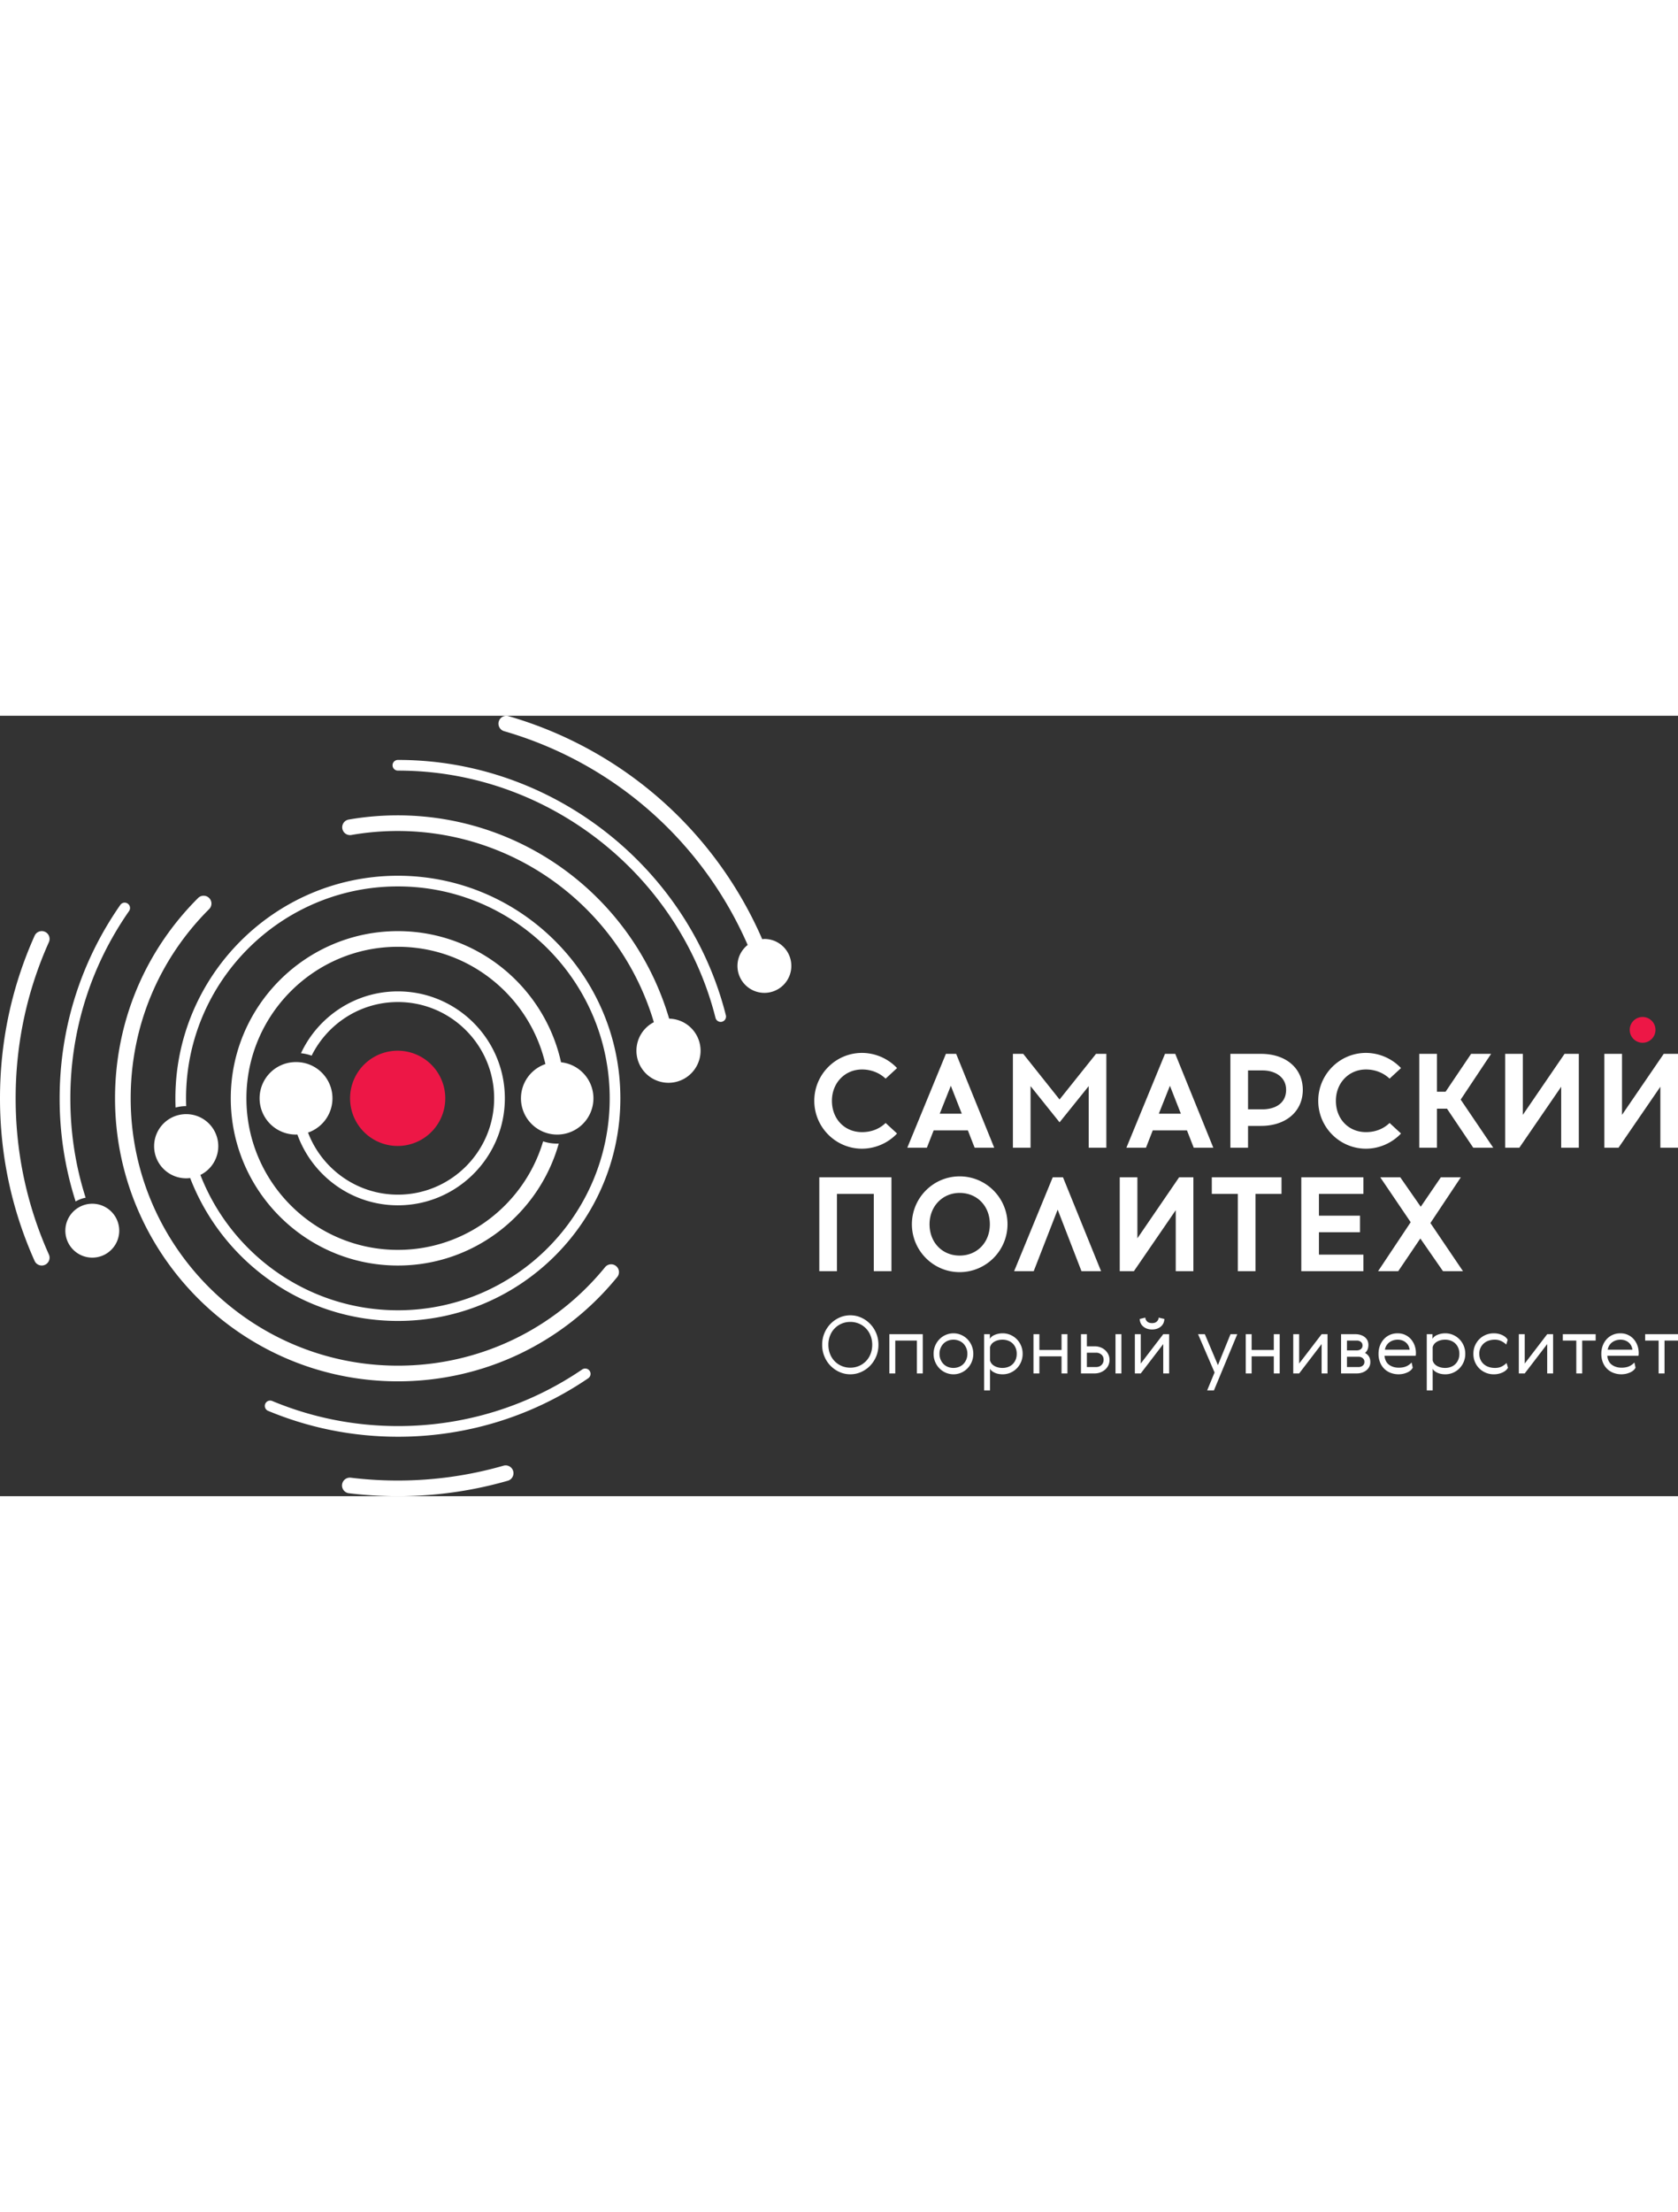 <svg 
width="100px" 
xmlns="http://www.w3.org/2000/svg" viewBox="0 0 283.421 131.757"><rect x="0" y="0" width="283.421" height="131.757" fill="#333333" stroke="none"/><path d="M151.516 59.482a8.2 8.2 0 0 0-5.917-2.562c-4.446 0-8.063 3.627-8.063 8.085 0 4.459 3.617 8.086 8.063 8.086a8.2 8.2 0 0 0 5.917-2.562l-1.931-1.781c-1.044 1.012-2.42 1.546-3.986 1.546-2.945 0-5.083-2.224-5.083-5.289 0-3.014 2.185-5.288 5.083-5.288 1.521 0 2.933.549 3.985 1.547l1.932-1.782zM266.67 72.93V57.08h-2.411l-7.047 10.3v-10.3h-2.98v15.85h2.389l7.069-10.299V72.93zM143.619 111.178a4.412 4.412 0 0 1-1.817-.383 4.89 4.89 0 0 1-2.552-2.625 5.019 5.019 0 0 1-.383-1.973 5.014 5.014 0 0 1 1.42-3.547 4.857 4.857 0 0 1 1.515-1.05c.574-.256 1.18-.384 1.817-.384s1.243.128 1.818.384a4.852 4.852 0 0 1 1.514 1.05 5.012 5.012 0 0 1 1.421 3.547 5.02 5.02 0 0 1-1.421 3.548c-.435.444-.94.794-1.514 1.05a4.42 4.42 0 0 1-1.818.383m0-8.845c-.521 0-1.007.097-1.461.29a3.583 3.583 0 0 0-1.959 2.028 4.147 4.147 0 0 0-.282 1.546c0 .558.094 1.074.282 1.547a3.583 3.583 0 0 0 1.959 2.027c.454.194.94.29 1.461.29s1.008-.096 1.461-.29a3.583 3.583 0 0 0 1.959-2.027c.188-.473.283-.989.283-1.547 0-.558-.095-1.073-.283-1.546a3.583 3.583 0 0 0-1.959-2.028 3.688 3.688 0 0 0-1.461-.29M155.858 104.407v6.624h-.997v-5.547h-3.648v5.547h-.996v-6.624zM157.688 107.719a3.484 3.484 0 0 1 .997-2.471 3.315 3.315 0 0 1 2.356-.989c.449 0 .877.087 1.286.262.408.175.764.417 1.07.727a3.501 3.501 0 0 1 .997 2.471 3.494 3.494 0 0 1-.997 2.471 3.346 3.346 0 0 1-1.07.726 3.234 3.234 0 0 1-1.286.263 3.328 3.328 0 0 1-2.356-.989 3.477 3.477 0 0 1-.727-1.098 3.443 3.443 0 0 1-.27-1.373m3.352-2.383c-.341 0-.656.058-.942.175a2.177 2.177 0 0 0-.741.491c-.207.211-.37.463-.491.755-.122.291-.182.612-.182.962s.06.671.182.963c.121.292.284.543.491.753.207.212.453.375.741.492.286.116.601.175.942.175.332 0 .644-.059.935-.175.292-.117.541-.28.748-.492.206-.21.37-.461.491-.753.122-.292.182-.613.182-.963s-.06-.671-.182-.962a2.363 2.363 0 0 0-.491-.755 2.168 2.168 0 0 0-.748-.491 2.48 2.48 0 0 0-.935-.175M166.224 113.898v-9.491h.969v.794c.054-.116.146-.233.276-.35.13-.116.291-.218.484-.303a3.487 3.487 0 0 1 1.407-.289c.449 0 .876.085 1.28.255.403.171.76.409 1.07.714a3.45 3.45 0 0 1 1.017 2.491 3.447 3.447 0 0 1-1.017 2.49c-.31.306-.667.543-1.07.714-.404.17-.831.256-1.28.256-.538 0-1.002-.097-1.393-.289-.39-.193-.64-.411-.747-.654v3.662h-.996zm5.506-6.179c0-.368-.06-.698-.182-.99a2.224 2.224 0 0 0-.498-.747 2.175 2.175 0 0 0-.76-.478 2.726 2.726 0 0 0-.97-.168c-.512 0-.962.11-1.353.33-.39.22-.64.531-.747.936v2.234c.107.404.357.716.747.936.391.22.841.33 1.353.33.35 0 .673-.056.97-.168.296-.112.549-.272.76-.478.211-.207.377-.456.498-.748.122-.291.182-.621.182-.989M175.555 104.407v2.665h3.743v-2.665h.996v6.624h-.996v-2.881h-3.743v2.881h-.998v-6.624zM182.582 111.031v-6.624h.997v2.046h1.332c.341 0 .664.059.969.175.306.117.571.279.795.485a2.3 2.3 0 0 1 .531.727c.131.278.196.579.196.902 0 .332-.065.638-.196.916-.129.278-.309.518-.538.72s-.496.362-.801.478a2.682 2.682 0 0 1-.969.175h-2.316zm2.545-1.077c.377 0 .684-.116.921-.35.239-.233.357-.53.357-.889 0-.367-.125-.657-.376-.868a1.358 1.358 0 0 0-.902-.316h-1.548v2.423h1.548zm3.284-5.547h.997v6.624h-.997v-6.624zM192.679 104.408v4.954l3.796-4.954h.997v6.623h-.997v-4.954l-3.796 4.954h-.996v-6.623h.996zm3.985-2.572c-.018.539-.22.969-.606 1.292-.386.323-.875.485-1.467.485-.592 0-1.084-.162-1.474-.485-.391-.323-.595-.753-.613-1.292l.942-.229a.987.987 0 0 0 .31.653c.188.184.467.276.835.276.35 0 .619-.092.808-.276a.986.986 0 0 0 .309-.653l.956.229zM202.359 104.407h1.144l2.209 5.223 2.127-5.223h1.144l-3.944 9.491h-1.145l1.252-3.029zM211.407 104.407v2.665h3.743v-2.665h.996v6.624h-.996v-2.881h-3.743v2.881h-.997v-6.624zM219.431 104.407v4.954l3.796-4.954h.997v6.624h-.997v-4.955l-3.796 4.955h-.997v-6.624zM228.922 104.407c.324 0 .619.042.889.128.269.085.502.206.7.363.197.157.35.346.458.566s.161.469.161.747c0 .601-.193 1.055-.578 1.359.287.154.509.356.666.607.157.251.236.565.236.942a1.728 1.728 0 0 1-.66 1.38 2.351 2.351 0 0 1-.728.391 2.794 2.794 0 0 1-.901.141h-2.653v-6.624h2.41zm-1.413 1.077v1.656h1.682c.261 0 .483-.074.667-.222a.729.729 0 0 0 .276-.599c0-.26-.092-.465-.276-.613a1.03 1.03 0 0 0-.667-.222h-1.682zm0 2.733v1.737h1.965c.27 0 .5-.079.694-.236a.766.766 0 0 0 .289-.626.783.783 0 0 0-.289-.64 1.066 1.066 0 0 0-.694-.235h-1.965zM239.154 107.598c0 .144-.013.296-.04.458h-5.264c.072.695.332 1.204.781 1.524.449.322.991.482 1.629.482.485 0 .9-.073 1.245-.219.346-.146.653-.365.922-.657l.189.876a1.374 1.374 0 0 1-.33.43 2.099 2.099 0 0 1-.539.35c-.21.099-.444.18-.7.243a3.772 3.772 0 0 1-2.14-.142 3.1 3.1 0 0 1-1.084-.679 3.145 3.145 0 0 1-.721-1.091 3.832 3.832 0 0 1-.262-1.454c0-.485.076-.936.229-1.353s.37-.783.653-1.097a3.038 3.038 0 0 1 1.017-.741c.394-.18.839-.269 1.332-.269.458 0 .877.087 1.259.262.382.175.707.416.976.721.27.305.478.66.626 1.063.148.404.222.835.222 1.293m-3.083-2.262c-.242 0-.48.034-.714.101a2.146 2.146 0 0 0-.645.309 1.96 1.96 0 0 0-.505.525c-.14.212-.236.461-.29.748h4.174c-.072-.52-.292-.931-.66-1.232-.368-.301-.821-.451-1.36-.451M240.986 113.898v-9.491h.969v.794c.054-.116.146-.233.276-.35.13-.116.291-.218.485-.303a3.487 3.487 0 0 1 1.406-.289c.449 0 .876.085 1.28.255.404.171.76.409 1.07.714a3.45 3.45 0 0 1 1.017 2.491 3.447 3.447 0 0 1-1.017 2.49c-.31.306-.666.543-1.07.714-.404.17-.831.256-1.28.256-.538 0-1.002-.097-1.393-.289-.39-.193-.64-.411-.747-.654v3.662h-.996zm5.506-6.179c0-.368-.06-.698-.182-.99a2.21 2.21 0 0 0-.498-.747 2.175 2.175 0 0 0-.76-.478 2.726 2.726 0 0 0-.97-.168c-.512 0-.962.11-1.353.33-.39.22-.64.531-.747.936v2.234c.107.404.357.716.747.936.391.22.841.33 1.353.33.35 0 .673-.056.97-.168.296-.112.549-.272.76-.478.211-.207.378-.456.498-.748.122-.291.182-.621.182-.989M254.705 110.075a1.574 1.574 0 0 1-.317.397c-.139.13-.309.247-.511.35a3.444 3.444 0 0 1-1.582.357 3.464 3.464 0 0 1-2.397-.949 3.398 3.398 0 0 1-.754-1.09c-.188-.427-.283-.9-.283-1.421s.095-.992.283-1.414c.189-.421.44-.785.754-1.091a3.38 3.38 0 0 1 1.091-.707 3.483 3.483 0 0 1 1.306-.248c.304 0 .585.031.841.094s.485.146.687.249c.202.103.372.22.512.35.138.13.244.262.316.397l-.242.808a2.97 2.97 0 0 0-.795-.565 2.434 2.434 0 0 0-1.131-.256 3.22 3.22 0 0 0-1.063.168 2.346 2.346 0 0 0-.829.485 2.279 2.279 0 0 0-.733 1.73c0 .359.065.684.195.976.13.291.312.543.545.754.234.211.512.373.835.485s.682.168 1.077.168c.458 0 .846-.085 1.164-.256.319-.17.581-.363.788-.579l.243.808zM257.532 104.407v4.954l3.796-4.954h.997v6.624h-.997v-4.955l-3.796 4.955h-.997v-6.624zM269.514 105.484h-2.275v5.547h-.997v-5.547h-2.275v-1.077h5.547zM276.784 107.598c0 .144-.013.296-.04.458h-5.264c.072.695.332 1.204.781 1.524.449.322.991.482 1.629.482.485 0 .9-.073 1.245-.219.346-.146.653-.365.922-.657l.189.876a1.374 1.374 0 0 1-.33.43 2.099 2.099 0 0 1-.539.35c-.21.099-.444.18-.7.243a3.772 3.772 0 0 1-2.14-.142 3.1 3.1 0 0 1-1.084-.679 3.145 3.145 0 0 1-.721-1.091 3.832 3.832 0 0 1-.262-1.454c0-.485.076-.936.229-1.353s.37-.783.653-1.097a3.038 3.038 0 0 1 1.017-.741c.394-.18.839-.269 1.332-.269.458 0 .877.087 1.259.262.382.175.707.416.976.721.27.305.478.66.626 1.063.148.404.222.835.222 1.293m-3.083-2.262c-.242 0-.48.034-.714.101a2.146 2.146 0 0 0-.645.309 1.96 1.96 0 0 0-.505.525c-.14.212-.236.461-.29.748h4.174c-.072-.52-.292-.931-.66-1.232-.368-.301-.821-.451-1.36-.451M283.421 105.484h-2.275v5.547h-.997v-5.547h-2.275v-1.077h5.547zM163.477 69.999l1.145 2.931h3.308l-6.43-15.85h-1.734l-6.521 15.85h3.307l1.145-2.931h5.78zm-2.878-7.529l1.849 4.709h-3.723l1.874-4.709zM183.886 62.528V72.93h2.98V57.08h-1.744l-6.158 7.703-6.135-7.703h-1.744v15.85h2.98V62.527l4.899 6.112zM200.482 69.999l1.146 2.931h3.308l-6.431-15.85h-1.733l-6.521 15.85h3.307l1.145-2.931h5.779zm-2.877-7.529l1.849 4.709h-3.723l1.874-4.709zM220.048 63.15c0-3.63-2.835-6.07-7.054-6.07h-5.177v15.85h2.98v-3.687h2.197c4.219 0 7.054-2.449 7.054-6.093m-9.251-3.273h2.449c1.982 0 3.983 1.012 3.983 3.273 0 2.43-2.058 3.296-3.983 3.296h-2.449v-6.569zM234.704 61.263l1.932-1.782a8.2 8.2 0 0 0-5.918-2.561c-4.445 0-8.062 3.627-8.062 8.085 0 4.458 3.617 8.085 8.062 8.085 2.218 0 4.37-.933 5.918-2.562l-1.931-1.781c-1.044 1.012-2.42 1.546-3.987 1.546-2.945 0-5.082-2.224-5.082-5.288 0-3.015 2.185-5.288 5.082-5.288 1.521 0 2.933.548 3.986 1.546M150.569 93.77V77.921h-12.186V93.77h2.98V80.717h6.226V93.77zM162.086 77.761c-4.445 0-8.062 3.627-8.062 8.085s3.617 8.085 8.062 8.085c4.458 0 8.085-3.627 8.085-8.085s-3.627-8.085-8.085-8.085m0 13.373c-2.945 0-5.082-2.224-5.082-5.288 0-3.015 2.185-5.289 5.082-5.289 2.958 0 5.105 2.224 5.105 5.289 0 3.064-2.147 5.288-5.105 5.288M182.667 93.77h3.308l-6.43-15.849h-1.734L171.29 93.77h3.308l4.046-10.395zM201.568 93.77V77.921h-2.411L192.11 88.22V77.921h-2.98V93.77h2.389l7.069-10.299V93.77zM216.453 77.921H204.68v2.797h4.396V93.77h2.98V80.718h4.397zM230.285 80.717V77.92h-10.491v15.85h10.491v-2.797h-7.512v-3.775h6.939v-2.797h-6.939v-3.684zM243.727 93.77h3.378l-5.503-8.13 5.138-7.719h-3.379l-3.39 4.969-3.46-4.969h-3.378l5.137 7.58-5.505 8.269h3.402l3.733-5.52zM246.716 64.8l5.138-7.719h-3.379l-4.308 6.389h-1.463v-6.389h-2.98V72.93h2.98v-6.595h1.7l4.437 6.595h3.378z" fill="#fff"/><path d="M279.618 53.03a2.175 2.175 0 1 1-4.35 0 2.175 2.175 0 0 1 4.35 0" fill="#ed1746"/><path fill="#fff" d="M283.421 72.93V57.08h-2.411l-7.047 10.3v-10.3h-2.98v15.85h2.389l7.069-10.299V72.93z"/><path d="M75.208 64.589a8.04 8.04 0 1 1-16.08 0 8.04 8.04 0 0 1 16.08 0" fill="#ed1746"/><path d="M67.205 112.365c-26.343 0-47.775-21.432-47.775-47.775 0-12.794 4.99-24.813 14.052-33.843a1.322 1.322 0 0 1 1.866 1.872C26.787 41.15 22.072 52.504 22.072 64.59c0 24.886 20.247 45.132 45.133 45.132 13.622 0 26.377-6.061 34.995-16.629a1.32 1.32 0 0 1 1.859-.189 1.32 1.32 0 0 1 .189 1.859c-9.121 11.187-22.623 17.602-37.043 17.602M121.726 51.685a.901.901 0 0 1-.873-.681c-5.905-23.391-26.864-40.531-50.97-41.679a56.588 56.588 0 0 0-2.678-.064.9.9 0 1 1 0-1.801c.923 0 1.853.021 2.764.065 24.891 1.186 46.534 18.883 52.632 43.038a.902.902 0 0 1-.875 1.122M21.802 32.969c-6.491 9.302-9.92 20.232-9.92 31.617 0 5.771.861 11.393 2.583 16.78a5.286 5.286 0 0 0-1.691.634 56.854 56.854 0 0 1-2.701-17.414c0-11.753 3.547-23.043 10.249-32.651a.895.895 0 0 1 1.253-.219.903.903 0 0 1 .227 1.253M67.243 121.719c-7.615 0-15.011-1.474-21.983-4.381a.902.902 0 0 1 .695-1.664c6.75 2.816 13.912 4.244 21.288 4.244 11.157 0 21.909-3.305 31.096-9.558a.9.9 0 1 1 1.013 1.49c-9.486 6.456-20.589 9.869-32.109 9.869M67.168 131.757c-2.751 0-5.523-.168-8.238-.499a1.323 1.323 0 0 1-1.152-1.473 1.33 1.33 0 0 1 1.473-1.152c2.608.319 5.272.481 7.917.481 6.077 0 12.09-.843 17.873-2.507a1.32 1.32 0 1 1 .731 2.54 67.273 67.273 0 0 1-18.604 2.61M7.051 92.815c-.505 0-.987-.291-1.207-.781C1.966 83.38 0 74.146 0 64.589c0-9.561 1.968-18.797 5.847-27.451.299-.665 1.079-.964 1.747-.665a1.32 1.32 0 0 1 .665 1.746c-3.727 8.312-5.616 17.184-5.616 26.37 0 9.183 1.889 18.052 5.613 26.363a1.322 1.322 0 0 1-1.205 1.863" fill="#fff"/><path d="M129.11 37.683c-.126 0-.244.027-.367.037C120.811 19.486 105.208 5.648 85.847.054a1.322 1.322 0 0 0-.734 2.539c18.569 5.365 33.54 18.625 41.171 36.1-1.043.833-1.724 2.101-1.724 3.54a4.55 4.55 0 1 0 4.55-4.55M113.021 51.138a47.86 47.86 0 0 0-14.587-22.675 47.761 47.761 0 0 0-31.266-11.65c-2.777 0-5.56.24-8.272.714a1.32 1.32 0 0 0 .454 2.603 45.628 45.628 0 0 1 7.818-.674 45.12 45.12 0 0 1 29.536 11.005 45.216 45.216 0 0 1 13.734 21.273 5.412 5.412 0 0 0-2.942 4.815 5.416 5.416 0 1 0 10.833 0 5.413 5.413 0 0 0-5.308-5.411" fill="#fff"/><path d="M67.207 27.011c-20.726 0-37.584 16.858-37.584 37.576 0 .524.008 1.041.032 1.558a6.765 6.765 0 0 1 1.793-.243 36.047 36.047 0 0 1-.024-1.315c0-19.724 16.052-35.775 35.783-35.775 19.723 0 35.775 16.051 35.775 35.775 0 19.731-16.052 35.782-35.775 35.782-15.169 0-28.163-9.491-33.358-22.847a5.412 5.412 0 0 0-2.401-10.266 5.416 5.416 0 1 0 0 10.833c.228 0 .451-.019.671-.046 5.426 14.095 19.1 24.127 35.088 24.127 20.718 0 37.576-16.857 37.576-37.583 0-20.718-16.858-37.576-37.576-37.576M20.138 86.932a4.55 4.55 0 1 0-9.1 0 4.55 4.55 0 0 0 9.1 0" fill="#fff"/><path d="M67.207 46.531c-7.243 0-13.499 4.283-16.372 10.445a7.682 7.682 0 0 1 1.801.407c2.662-5.363 8.19-9.051 14.571-9.051 8.965 0 16.255 7.29 16.255 16.255s-7.29 16.262-16.255 16.262c-6.925 0-12.841-4.359-15.18-10.478a6.118 6.118 0 0 0-1.983-11.903 6.119 6.119 0 1 0 0 12.237c.062 0 .123-.007.184-.009 2.51 6.962 9.164 11.954 16.979 11.954 9.96 0 18.064-8.104 18.064-18.063 0-9.96-8.104-18.056-18.064-18.056" fill="#fff"/><path d="M87.993 64.586a6.12 6.12 0 1 0 6.769-6.084C91.97 45.855 80.68 36.361 67.205 36.361c-15.565 0-28.227 12.663-28.227 28.228S51.64 92.817 67.205 92.817c12.92 0 23.833-8.728 27.172-20.596-.089.003-.176.014-.265.014a7.632 7.632 0 0 1-2.378-.382c-3.139 10.58-12.944 18.321-24.529 18.321-14.107 0-25.584-11.477-25.584-25.585 0-14.107 11.477-25.585 25.584-25.585 12.118 0 22.287 8.471 24.916 19.801a6.116 6.116 0 0 0-4.128 5.781" fill="#fff"/></svg>